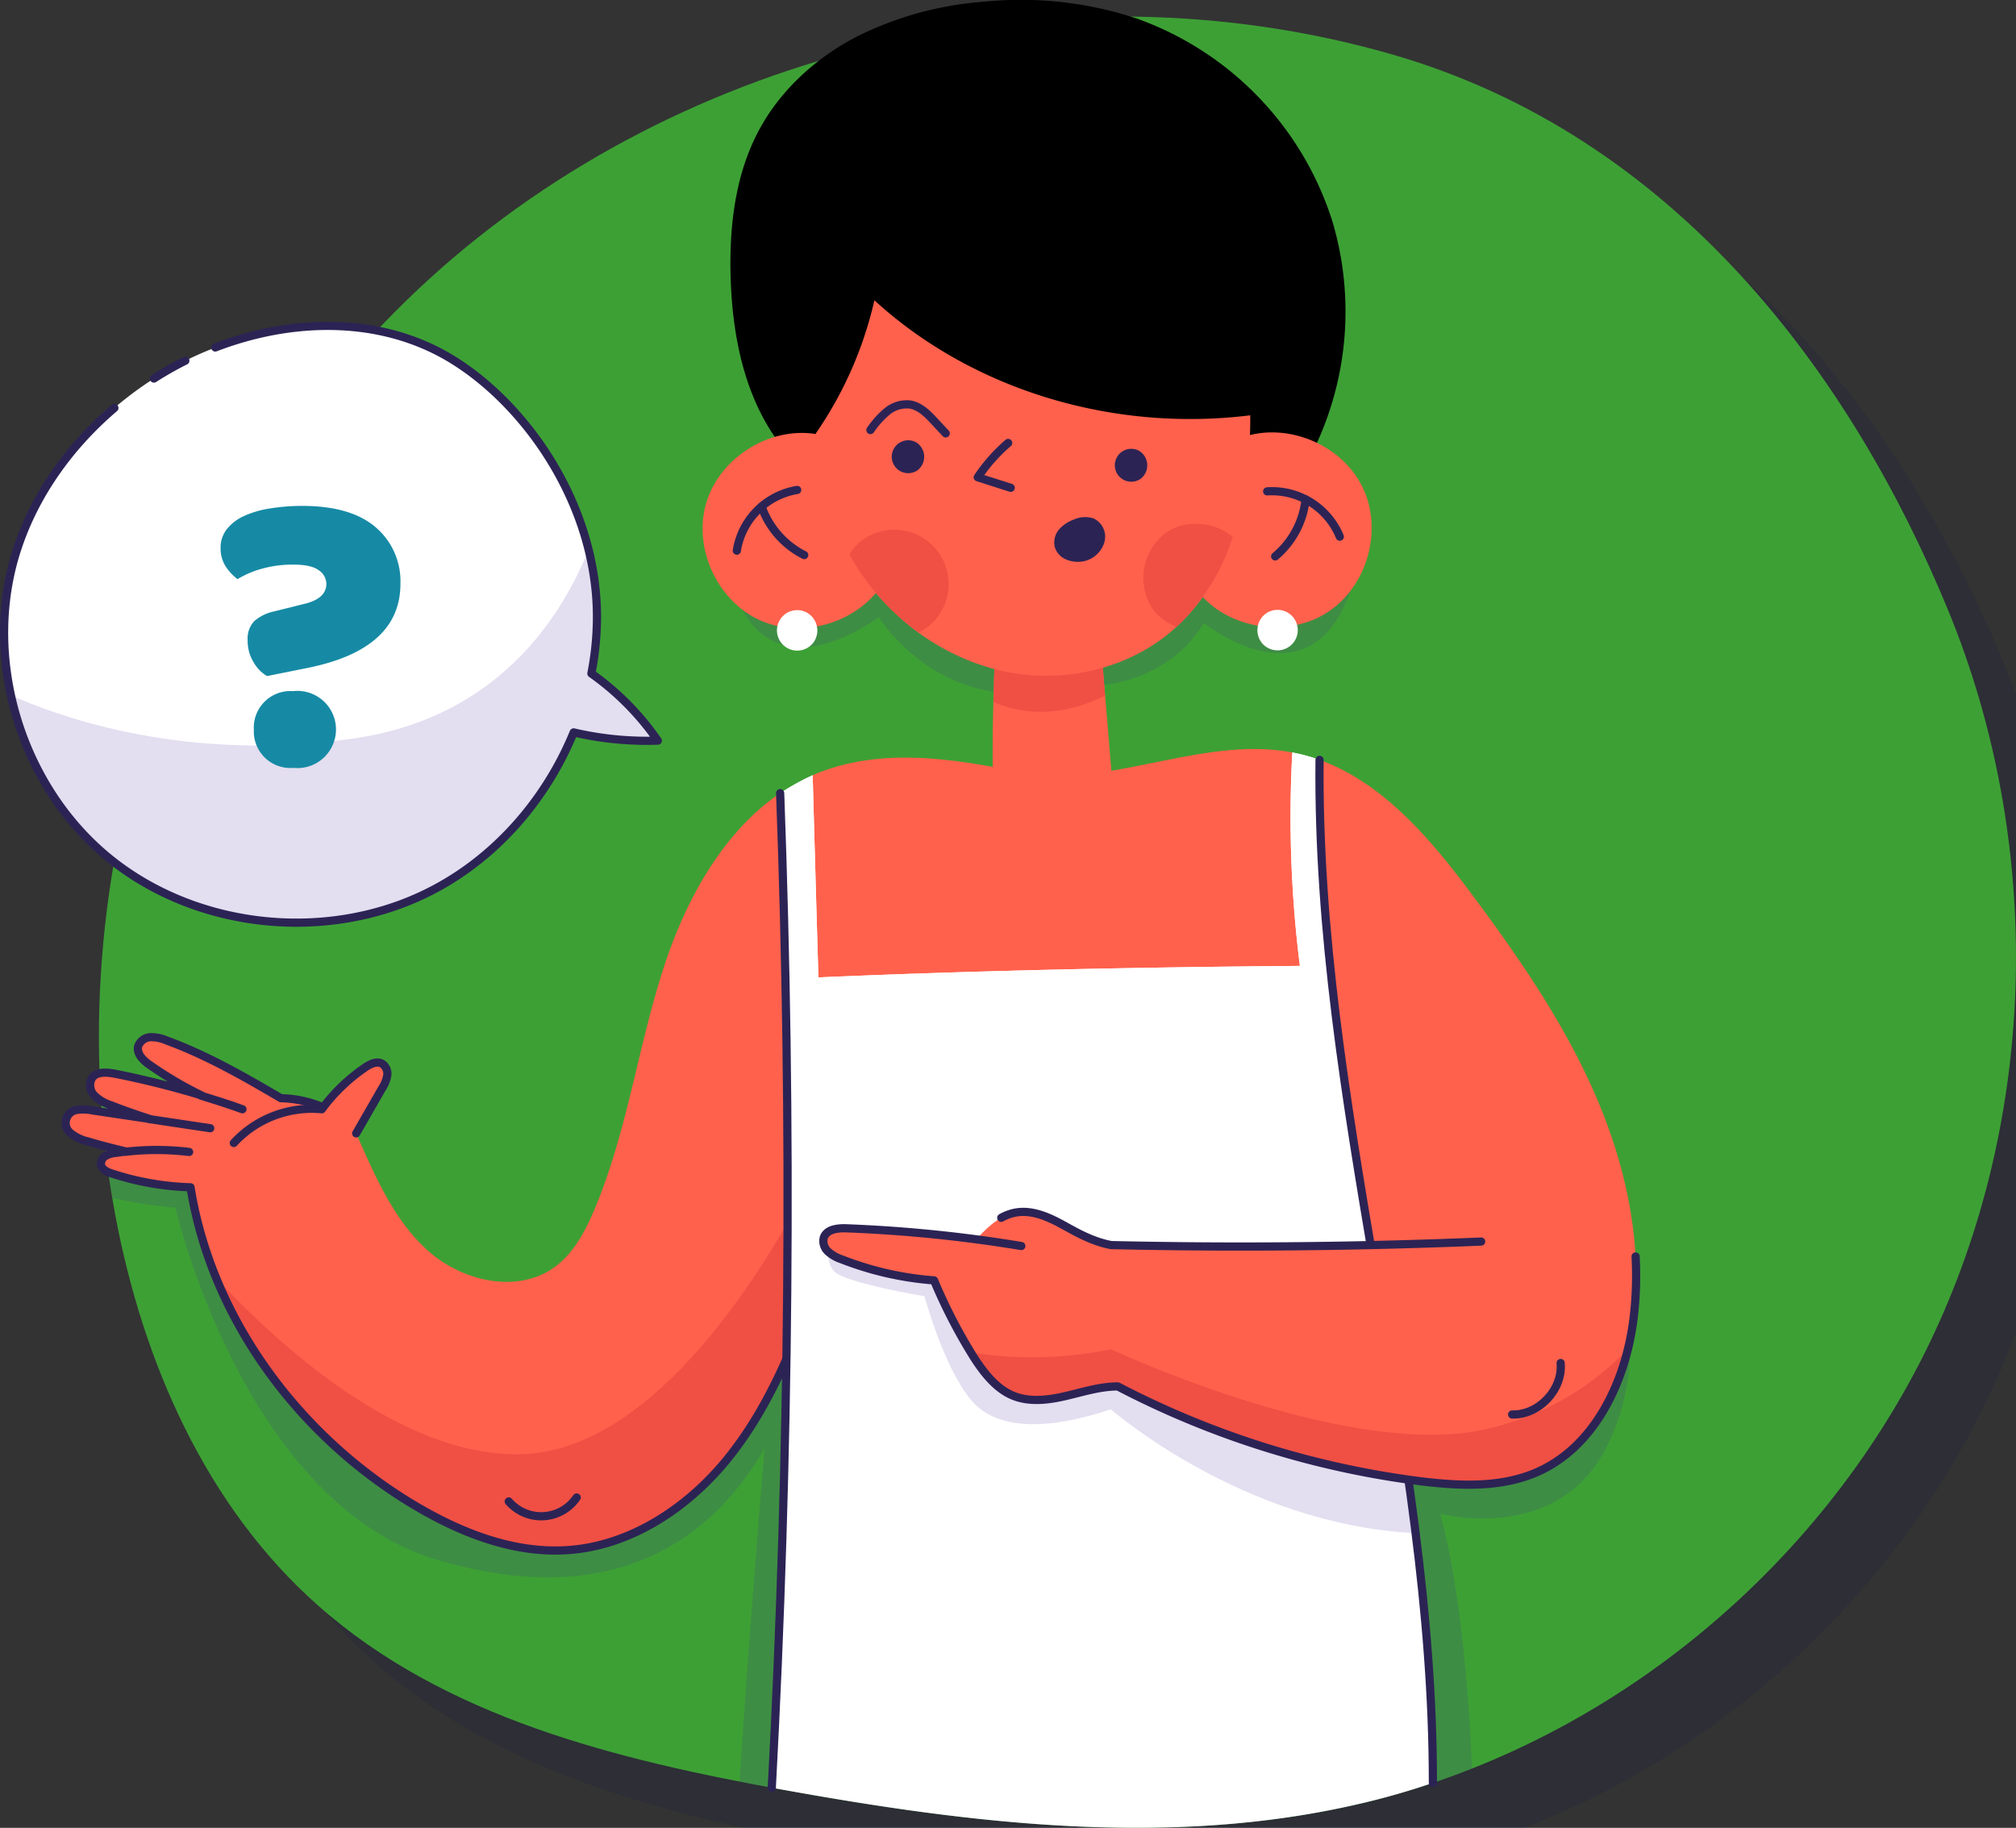 <svg xmlns="http://www.w3.org/2000/svg" viewBox="0 0 469.92 426.08"><rect x="0" y="0" width="469.92" height="426.08" fill="#333333" stroke="none"/><defs><style>.cls-1{isolation:isolate;}.cls-2{opacity:0.12;}.cls-2,.cls-4,.cls-8{mix-blend-mode:multiply;}.cls-3,.cls-4,.cls-6{fill:#030a4c;}.cls-4,.cls-8{opacity:0.15;}.cls-11,.cls-5{fill:none;}.cls-5,.cls-6{stroke:#030a4c;}.cls-11,.cls-13,.cls-5,.cls-6{stroke-linecap:round;stroke-linejoin:round;stroke-width:1.91px;}.cls-7{fill:#3da035;}.cls-8{fill:#452499;}.cls-9{fill:#ff614c;}.cls-10{fill:#f04f44;}.cls-11,.cls-13{stroke:#2c2355;}.cls-12{fill:#fff;}.cls-13{fill:#2c2355;}.cls-14{fill:#168aa5;}</style></defs><g class="cls-1"><g id="Capa_1" data-name="Capa 1"><g class="cls-2"><path class="cls-3" d="M337.49,26c-77.05-22.07-164.9-1.5-224.15,52.49S25.45,218,40.26,296.75c6.41,34.11,21.13,67.69,47.07,90.75,29.52,26.25,69.86,36.09,108.74,43.12,44.3,8,90.2,13.45,134,3.26C387.44,420.55,437.42,379.65,463,326.66s26.78-116.93,4.36-171.35S404.1,45,337.49,26Z"/><path class="cls-4" d="M196.07,430.62c44.3,8,90.2,13.45,134,3.26a186.85,186.85,0,0,0,26.42-8.27c-.58-13.87-2.32-40.49-7.41-59.38,0,0,26.17,7,38-14.16S390.4,308,390.4,308L322.69,198.25l-52.63.63-2.68-25.58s17.55.28,26.61-14.73c0,0,28.23,23,36-14.16,0,0-78-25.67-144.85,8.12,0,0,6.47,22.87,33.09,4.73,0,0,9.72,15.94,29.07,17.64L247.18,198s-66.83,66.82-66.83,68-23,58.52-23,58.52l-53.69-1.89L64.78,281.89l-27.16-3.66q.74,7.23,1.94,14.41a102.37,102.37,0,0,0,14.69,2.23s15.86,68.78,61.1,82.12,66.38-9.06,76.2-25.93c0,0-3.76,45.22-5.8,77.61C189.2,429.34,192.64,430,196.07,430.62Z"/><path class="cls-3" d="M312.24,130.23A73.78,73.78,0,0,0,324,65.28,73.81,73.81,0,0,0,278.3,17.67a85.81,85.81,0,0,0-35.67-3.91A79.22,79.22,0,0,0,212.93,22c-9.17,4.79-17.22,12-22.25,21-6,10.69-7.4,23.35-7,35.58.34,9.26,1.72,18.57,5.21,27.16s9.2,16.42,17.68,21.37a65.35,65.35,0,0,0,50.27,30.06C277.1,158.47,297.58,149.45,312.24,130.23Z"/><path class="cls-3" d="M245.32,163.23c-.41,11.29-.82,22.58-.51,34.46,6,.67,12,1.06,18,1.17,3.21.07,6.71-.05,9.87-2.26q-1.45-17.37-2.9-34.74Z"/><path class="cls-3" d="M271,175.49l-1.14-13.63-24.49,1.37c-.16,4.57-.32,9.15-.44,13.75C249.74,179.14,259.15,181.49,271,175.49Z"/><path class="cls-3" d="M203.49,114.53c-10.85-1.73-22.4,5.56-25.52,16.09s2.62,22.93,12.66,27.38,23.07.37,28.78-9Z"/><path class="cls-5" d="M185.11,141.72a17.06,17.06,0,0,1,14.07-14.14"/><path class="cls-5" d="M200.82,142.75a20.15,20.15,0,0,1-9.94-11.32"/><path class="cls-3" d="M201.23,156.05a4.72,4.72,0,1,0,2.05,6.7A4.8,4.8,0,0,0,201.23,156.05Z"/><path class="cls-3" d="M303.14,115.23c10.41-3.49,23,1.79,27.81,11.67s1.2,23-8,29.09-22.7,4.16-29.88-4.15Z"/><path class="cls-5" d="M325.66,138.47a17.06,17.06,0,0,0-16.93-10.56"/><path class="cls-5" d="M310.6,143.06a20.16,20.16,0,0,0,7.09-13.29"/><path class="cls-3" d="M308.47,156.31a4.72,4.72,0,1,1-.92,6.94A4.79,4.79,0,0,1,308.47,156.31Z"/><path class="cls-3" d="M304.79,110.18c.09,17.84-3.89,37-17,49.13-9.67,9-23.56,12.92-36.64,11.19s-25.22-8.9-33.7-19a61.09,61.09,0,0,1-14-37,89.87,89.87,0,0,0,13.7-31.16C240.15,104.37,272.93,114.14,304.79,110.18Z"/><path class="cls-3" d="M285.11,137.55A13.16,13.16,0,0,0,282,155.18a12.13,12.13,0,0,0,5.64,4.32l.21-.19A49.11,49.11,0,0,0,300.7,138.5C296.45,134.94,289.72,134.34,285.11,137.55Z"/><path class="cls-3" d="M214.58,139.12a11.75,11.75,0,0,0-3.24,3.46,59.26,59.26,0,0,0,6.13,8.92,56.6,56.6,0,0,0,10,9.31,10.72,10.72,0,0,0,1.58-.9,12.66,12.66,0,1,0-14.47-20.79Z"/><path class="cls-6" d="M278.38,119.26a2.88,2.88,0,1,0,.24,5A3,3,0,0,0,278.38,119.26Z"/><path class="cls-5" d="M248.36,116.62a39.76,39.76,0,0,0-7.09,8L249,127"/><path class="cls-6" d="M226.36,117.27a2.88,2.88,0,1,0,.24,5A3,3,0,0,0,226.36,117.27Z"/><path class="cls-5" d="M216.25,113.62a21,21,0,0,1,3.8-4.29,7.2,7.2,0,0,1,5.32-1.69c2.39.34,4.24,2.22,5.88,4l2.56,2.75"/><path class="cls-6" d="M265.09,143.34a6.18,6.18,0,0,1-3-.53,3.63,3.63,0,0,1-1.95-2.22,3.74,3.74,0,0,1,.93-3.34,7.38,7.38,0,0,1,3-1.92,5.36,5.36,0,0,1,3.85-.25,3.73,3.73,0,0,1,1.87,4.66A5.43,5.43,0,0,1,265.09,143.34Z"/><path class="cls-3" d="M96.35,277.54c4.49,10.09,8.85,20.37,16.89,27.48s20.9,10,29.53,3.61c4.32-3.2,6.95-8.16,9-13.11,7.74-18.21,10.2-38.19,16.36-57,5.12-15.6,13.74-31.2,27-40.27,0,0,5.65,37.78,5.65,63.71S202,316.71,202,316.71c-4.87,13.35-10.65,26.62-19.76,37.53s-22,19.34-36.13,20.44c-12.54,1-24.89-3.78-35.73-10.16-27-15.92-47.68-43.4-52.65-74.39a65.13,65.13,0,0,1-18.44-3.23c-1.08-.37-2.33-1-2.48-2.09a2.13,2.13,0,0,1,1.08-2,5.83,5.83,0,0,1,2.26-.68c.85-.13,1.7-.24,2.55-.34-3-.7-6.06-1.49-9.05-2.39a9.47,9.47,0,0,1-3.7-1.73,3,3,0,0,1,1.46-5.59,10.06,10.06,0,0,1,3.37.12l13.4,2q-4.63-1.46-9.15-3.24a9.55,9.55,0,0,1-3.78-2.26,3.4,3.4,0,0,1-.5-4.08c1.1-1.49,3.34-1.31,5.15-1a209.05,209.05,0,0,1,20.3,5.07,89.26,89.26,0,0,1-12.16-7.18c-1.41-1-2.93-2.51-2.57-4.21a3.22,3.22,0,0,1,2.89-2.24,8.81,8.81,0,0,1,3.8.75c9.25,3.39,17.86,8.29,26.67,13.47a26.54,26.54,0,0,1,12.71,3.55Z"/><path class="cls-3" d="M202,316.71s-.46-11.35-.81-26.21c-8.74,16.84-34.76,61.21-66.57,61.82-28.28.54-57-26.08-70.87-41,9.05,22.09,25.95,41,46.63,53.21,10.84,6.38,23.19,11.13,35.73,10.15,14.17-1.09,27-9.51,36.13-20.43S197.17,330.06,202,316.71Z"/><path class="cls-5" d="M42.74,281.83a63.4,63.4,0,0,1,14.7.06"/><path class="cls-5" d="M48.22,274.24l14.1,2.11"/><path class="cls-5" d="M60.24,268.77q4.86,1.47,9.63,3.17"/><path class="cls-5" d="M132,363.31a10,10,0,0,0,15.83-.92"/><path class="cls-5" d="M202,316.71c-4.87,13.35-10.65,26.62-19.76,37.53s-22,19.34-36.13,20.44c-12.54,1-24.89-3.78-35.73-10.16-27-15.92-47.68-43.4-52.65-74.39a65.13,65.13,0,0,1-18.44-3.23c-1.08-.37-2.33-1-2.48-2.09a2.13,2.13,0,0,1,1.08-2,5.83,5.83,0,0,1,2.26-.68c.85-.13,1.7-.24,2.55-.34-3-.7-6.06-1.49-9.05-2.39a9.47,9.47,0,0,1-3.7-1.73,3,3,0,0,1,1.46-5.59,10.06,10.06,0,0,1,3.37.12l13.4,2q-4.63-1.46-9.15-3.24a9.55,9.55,0,0,1-3.78-2.26,3.4,3.4,0,0,1-.5-4.08c1.1-1.49,3.34-1.31,5.15-1a209.05,209.05,0,0,1,20.3,5.07,89.26,89.26,0,0,1-12.16-7.18c-1.41-1-2.93-2.51-2.57-4.21a3.22,3.22,0,0,1,2.89-2.24,8.81,8.81,0,0,1,3.8.75c9.25,3.39,17.86,8.29,26.67,13.47a26.54,26.54,0,0,1,12.71,3.55"/><path class="cls-3" d="M67.86,279.8A24.68,24.68,0,0,1,88.34,272a41.88,41.88,0,0,1,10.13-9.77c1.17-.79,2.68-1.54,3.92-.87a2.79,2.79,0,0,1,1.21,2.8,8.31,8.31,0,0,1-1.23,3l-6,10.44"/><path class="cls-5" d="M67.86,279.8A24.68,24.68,0,0,1,88.34,272a41.88,41.88,0,0,1,10.13-9.77c1.17-.79,2.68-1.54,3.92-.87a2.79,2.79,0,0,1,1.21,2.8,8.31,8.31,0,0,1-1.23,3l-6,10.44"/><path class="cls-3" d="M320.94,190.5c15.05,5.41,26.31,18.91,36,32,10.68,14.39,20.91,29.27,28.1,45.68,5.28,12,8.87,25,9.57,38.1,0,0-33.42,12.62-69.16,8.7,0,0-5.54-49.73-6.3-76.66A358.52,358.52,0,0,1,320.94,190.5Z"/><path class="cls-3" d="M314.6,188.77c-19.53-3.73-39.49,6.79-59.45,5.42-15.88-3.29-34.6-7.27-51.19-.62-.4.16-.81.34-1.21.52,0,0-2,27.81-1.93,53.25,0,0,80.81,3,118.2-5Z"/><path class="cls-3" d="M320.94,190.5a42.81,42.81,0,0,0-4.92-1.44c-.47-.11-.94-.2-1.42-.29a276.66,276.66,0,0,0,1.72,49.75c-38.38.31-75.32,1.09-112.23,2.68-.47-15.92-.91-31.53-1.34-47.11a52.06,52.06,0,0,0-7.54,4.16q4.22,116.06-2,231.84l2.85.53c44.3,8,90.2,13.45,134,3.26q8.75-2,17.24-4.92C347.4,349,320.13,270.39,320.94,190.5Z"/><path class="cls-4" d="M343.33,370.75c-2.21-17.63-5.1-35.23-8.07-52.81L206.87,303.27s-1.51,3.87,1,6.51S229,315.54,229,315.54s4.33,16.23,10.75,24.07,19.57,6.7,32.63,2.26C272.34,341.87,302.91,368.8,343.33,370.75Z"/><path class="cls-3" d="M324.37,247.12a445,445,0,0,1-3.43-56.62,42.81,42.81,0,0,0-4.92-1.44c-.47-.11-.94-.2-1.42-.29a276.66,276.66,0,0,0,1.72,49.75c-38.38.31-75.32,1.09-112.23,2.68-.47-15.92-.91-31.53-1.34-47.11a52.06,52.06,0,0,0-7.54,4.16q.93,25.51,1.32,51C239.11,247.16,281.78,245.42,324.37,247.12Z"/><path class="cls-5" d="M193.26,430.09q6.23-115.81,2-231.84"/><path class="cls-5" d="M320.94,190.5C320.13,270.39,347.42,349,347.37,429"/><path class="cls-3" d="M272.34,303.6c-4.6-.91-8-3-11.33-4.77s-7.07-3.46-10.81-2.83c-4.23.71-7.4,4.13-10.23,7.34a27.15,27.15,0,0,0,14.19,5.59C262.56,309.59,272.34,303.6,272.34,303.6Z"/><path class="cls-3" d="M394.62,306.26a83.54,83.54,0,0,1-.45,14.23c-1.78,14.77-9,30.17-22.65,36.09-8.31,3.6-17.76,3.2-26.75,2.11a209.67,209.67,0,0,1-70.84-22.13c-4.16,0-8.18,1.3-12.22,2.24s-8.41,1.48-12.25-.1-6.68-5.19-9-8.77a125.53,125.53,0,0,1-9.38-18.1,74.13,74.13,0,0,1-21.53-4.91,8.78,8.78,0,0,1-3.15-1.79,3.31,3.31,0,0,1-1-3.32c.7-1.92,3.26-2.19,5.3-2.12a325.27,325.27,0,0,1,40.72,4.13l20.87-.22q43.13,1,86.26-.82Z"/><path class="cls-3" d="M392.83,327.77A64.78,64.78,0,0,1,357.42,347c-32.28,5.66-85.08-19.07-85.08-19.07a93,93,0,0,1-32.63.76c.26.42.51.86.77,1.27,2.3,3.58,5.05,7.15,9,8.77s8.21,1.05,12.25.1,8.06-2.28,12.22-2.24a209.67,209.67,0,0,0,70.84,22.13c9,1.09,18.44,1.49,26.75-2.11C382.92,351.63,389.83,340.06,392.83,327.77Z"/><path class="cls-5" d="M365.83,343.09c6.21.19,11.86-5.81,11.32-12"/><path class="cls-5" d="M394.62,306.26a83.54,83.54,0,0,1-.45,14.23c-1.78,14.77-9,30.17-22.65,36.09-8.31,3.6-17.76,3.2-26.75,2.11a209.67,209.67,0,0,1-70.84-22.13c-4.16,0-8.18,1.3-12.22,2.24s-8.41,1.48-12.25-.1-6.68-5.19-9-8.77a125.53,125.53,0,0,1-9.38-18.1,74.13,74.13,0,0,1-21.53-4.91,8.78,8.78,0,0,1-3.15-1.79,3.31,3.31,0,0,1-1-3.32c.7-1.92,3.26-2.19,5.3-2.12a325.27,325.27,0,0,1,40.72,4.13"/><path class="cls-5" d="M246.75,297.24A11,11,0,0,1,250.2,296c3.74-.63,7.47,1,10.81,2.83s6.73,3.86,11.33,4.77q10.77.24,21.53.31,32.37.21,64.73-1.13"/><path class="cls-3" d="M166.7,186a63.65,63.65,0,0,0-15.49-15.7,69.06,69.06,0,0,0,1.3-13.76c-.26-26.51-17.3-49.83-34.65-60-20.84-12.18-48.31-8-68.62,5-14.64,9.42-26.62,23.43-32,40-8.13,25.24.92,55,21.45,71.75s51.13,19.84,74.79,7.86c15.23-7.71,27.09-21.33,33.56-37.12A75.51,75.51,0,0,0,166.7,186Z"/><path class="cls-4" d="M151.21,170.31a69.06,69.06,0,0,0,1.3-13.76,64.93,64.93,0,0,0-1.95-15c-6.57,16.28-21.52,39-54.41,43.86-38,5.62-67.09-4.21-80.25-10a67.85,67.85,0,0,0,22.83,38c20.52,16.78,51.13,19.84,74.79,7.86,15.23-7.71,27.09-21.33,33.56-37.12A75.51,75.51,0,0,0,166.7,186,63.65,63.65,0,0,0,151.21,170.31Z"/><path class="cls-5" d="M56.56,97.44a78.47,78.47,0,0,0-7.32,4.16"/><path class="cls-5" d="M40,108.46c-10.36,8.84-18.57,20.21-22.74,33.14-8.13,25.24.92,55,21.45,71.75s51.13,19.84,74.79,7.86c15.23-7.71,27.09-21.33,33.56-37.12A75.51,75.51,0,0,0,166.7,186a63.65,63.65,0,0,0-15.49-15.7,69.06,69.06,0,0,0,1.3-13.76c-.26-26.51-17.3-49.83-34.65-60-16.25-9.5-36.54-9.08-54.31-2.23"/><path class="cls-3" d="M75.62,171a8.52,8.52,0,0,1-3.07-3.09,9.52,9.52,0,0,1-1.46-5.28,5.85,5.85,0,0,1,1.55-4.45,10.35,10.35,0,0,1,4.62-2.26L84.69,154c3.17-.84,4.76-2.38,4.75-4.61a3.88,3.88,0,0,0-1.78-3.13c-1.19-.89-3.21-1.32-6.07-1.31a26,26,0,0,0-7.34,1,21.88,21.88,0,0,0-5.52,2.36,11.68,11.68,0,0,1-2.78-3,7.62,7.62,0,0,1-1.17-4.24,6.92,6.92,0,0,1,1.41-4.35,10.68,10.68,0,0,1,3.94-3.07,22.72,22.72,0,0,1,6-1.79,46.35,46.35,0,0,1,7.68-.61q11.26-.06,17.06,4.92a16.52,16.52,0,0,1,5.83,13.09q.09,15.25-21.46,19.66Zm-3.09,12.51a9.46,9.46,0,1,1,9.2,8.92,8.53,8.53,0,0,1-9.2-8.92Z"/></g><path class="cls-7" d="M324.13,12.58C247.07-9.48,159.23,11.09,100,65.08S12.09,204.61,26.9,283.39C33.31,317.49,48,351.08,74,374.14c29.52,26.25,69.86,36.09,108.74,43.11,44.3,8,90.19,13.46,134,3.27,57.33-13.33,107.3-54.23,132.92-107.22S476.45,196.37,454,142,390.74,31.65,324.13,12.58Z"/><path class="cls-8" d="M182.71,417.25c44.3,8,90.19,13.46,134,3.27a188.16,188.16,0,0,0,26.42-8.27c-.58-13.87-2.32-40.49-7.41-59.38,0,0,26.17,7,38-14.16s3.27-44,3.27-44l-67.7-109.77-52.63.62L254,159.93s17.56.29,26.62-14.72c0,0,28.22,23,36-14.16,0,0-78-25.67-144.84,8.12,0,0,6.47,22.87,33.09,4.73,0,0,9.72,15.94,29.07,17.64l-.09,23.12S167,251.49,167,252.62s-23,58.53-23,58.53l-53.7-1.89L51.42,268.53l-27.17-3.66c.5,4.82,1.14,9.62,1.95,14.41a103.88,103.88,0,0,0,14.68,2.23S56.75,350.29,102,363.63s66.38-9.07,76.2-25.93c0,0-3.76,45.22-5.8,77.61C175.83,416,179.28,416.63,182.71,417.25Z"/><path d="M298.88,116.87a73.78,73.78,0,0,0,11.79-64.95A73.78,73.78,0,0,0,264.94,4.31,85.83,85.83,0,0,0,229.27.4a79.32,79.32,0,0,0-29.71,8.21c-9.16,4.79-17.21,12-22.24,21-6,10.69-7.4,23.35-7,35.58.34,9.26,1.72,18.57,5.21,27.16s9.2,16.42,17.68,21.37a65.35,65.35,0,0,0,50.27,30.06C263.74,145.11,284.22,136.09,298.88,116.87Z"/><path class="cls-9" d="M232,149.87c-.41,11.29-.83,22.58-.51,34.46,6,.67,12,1.06,18,1.17,3.21.06,6.7-.05,9.87-2.26q-1.46-17.37-2.9-34.74Z"/><path class="cls-10" d="M257.59,162.12l-1.14-13.62L232,149.87c-.16,4.57-.32,9.14-.44,13.75C236.38,165.78,245.79,168.13,257.59,162.12Z"/><path class="cls-9" d="M190.13,101.17c-10.85-1.73-22.41,5.56-25.52,16.09s2.61,22.93,12.65,27.38,23.08.37,28.79-9Z"/><path class="cls-11" d="M171.75,128.36a17.08,17.08,0,0,1,14.07-14.15"/><path class="cls-11" d="M187.46,129.39a20.15,20.15,0,0,1-9.94-11.32"/><path class="cls-12" d="M187.87,142.69a4.72,4.72,0,1,0,2,6.69A4.79,4.79,0,0,0,187.87,142.69Z"/><path class="cls-9" d="M289.77,101.87c10.42-3.49,23,1.79,27.82,11.67s1.2,23-8,29.09-22.71,4.16-29.88-4.15Z"/><path class="cls-11" d="M312.3,125.1a17.09,17.09,0,0,0-16.93-10.56"/><path class="cls-11" d="M297.24,129.7a20.18,20.18,0,0,0,7.09-13.29"/><path class="cls-12" d="M295.1,143a4.72,4.72,0,1,1-.91,6.94A4.79,4.79,0,0,1,295.1,143Z"/><path class="cls-9" d="M291.43,96.81c.09,17.85-3.89,37-17,49.14-9.67,9-23.57,12.92-36.65,11.19s-25.21-8.9-33.69-19a61.09,61.09,0,0,1-14-37A89.66,89.66,0,0,0,203.82,70C226.78,91,259.57,100.78,291.43,96.81Z"/><path class="cls-10" d="M271.75,124.19a13.16,13.16,0,0,0-3.15,17.63,12.13,12.13,0,0,0,5.64,4.32l.21-.19a49.17,49.17,0,0,0,12.89-20.81C283.09,121.58,276.36,121,271.75,124.19Z"/><path class="cls-10" d="M201.22,125.76a11.75,11.75,0,0,0-3.24,3.46,59.26,59.26,0,0,0,6.13,8.92,56.6,56.6,0,0,0,10,9.31,11.26,11.26,0,0,0,1.58-.9,12.66,12.66,0,1,0-14.47-20.79Z"/><path class="cls-13" d="M265,105.89a2.88,2.88,0,1,0,.24,5A3,3,0,0,0,265,105.89Z"/><path class="cls-11" d="M235,103.26a39.76,39.76,0,0,0-7.09,8l7.68,2.45"/><path class="cls-13" d="M213,103.9a2.88,2.88,0,1,0,.24,5A3,3,0,0,0,213,103.9Z"/><path class="cls-11" d="M202.89,100.25A21.22,21.22,0,0,1,206.68,96,7.23,7.23,0,0,1,212,94.28c2.39.34,4.24,2.21,5.88,4l2.56,2.74"/><path class="cls-13" d="M251.73,130a6.14,6.14,0,0,1-3-.53,3.6,3.6,0,0,1-1.95-2.22,3.75,3.75,0,0,1,.92-3.34,7.48,7.48,0,0,1,3-1.92,5.36,5.36,0,0,1,3.85-.25,3.74,3.74,0,0,1,1.87,4.66A5.43,5.43,0,0,1,251.73,130Z"/><path class="cls-9" d="M83,264.18c4.49,10.09,8.85,20.37,16.89,27.48s20.9,10,29.52,3.61c4.32-3.2,6.95-8.17,9.06-13.11,7.74-18.21,10.2-38.2,16.36-57,5.12-15.61,13.74-31.21,27-40.27,0,0,5.65,37.78,5.65,63.71s1.18,54.75,1.18,54.75C183.81,316.7,178,330,168.92,340.88s-22,19.33-36.13,20.43c-12.54,1-24.89-3.77-35.73-10.15-27-15.92-47.68-43.4-52.65-74.39A64.9,64.9,0,0,1,26,273.53c-1.08-.36-2.32-.95-2.47-2.08a2.13,2.13,0,0,1,1.08-2,5.83,5.83,0,0,1,2.25-.68c.85-.13,1.71-.24,2.56-.34-3-.7-6.06-1.49-9.06-2.39a9.64,9.64,0,0,1-3.69-1.73,3.06,3.06,0,0,1,1.46-5.6,10,10,0,0,1,3.36.13l13.41,2c-3.09-1-6.14-2.06-9.15-3.24a9.55,9.55,0,0,1-3.78-2.26,3.4,3.4,0,0,1-.5-4.08c1.09-1.49,3.34-1.31,5.15-1a209.05,209.05,0,0,1,20.3,5.07,89.26,89.26,0,0,1-12.16-7.18c-1.41-1-2.94-2.51-2.57-4.21A3.21,3.21,0,0,1,35,241.78a8.81,8.81,0,0,1,3.8.75c9.25,3.38,17.86,8.29,26.67,13.47a26.57,26.57,0,0,1,12.71,3.55Z"/><path class="cls-10" d="M188.68,303.35s-.46-11.35-.81-26.21C179.13,294,153.11,338.35,121.3,339c-28.28.54-57-26.08-70.87-41,9,22.09,25.95,41,46.63,53.21,10.84,6.38,23.19,11.13,35.73,10.15,14.17-1.1,27-9.51,36.13-20.43S183.81,316.7,188.68,303.35Z"/><path class="cls-11" d="M29.38,268.47a63.4,63.4,0,0,1,14.7.06"/><path class="cls-11" d="M34.86,260.88,49,263"/><path class="cls-11" d="M46.88,255.41c3.23,1,6.45,2,9.63,3.17"/><path class="cls-11" d="M118.59,350a10,10,0,0,0,15.83-.92"/><path class="cls-11" d="M188.68,303.35C183.81,316.7,178,330,168.92,340.88s-22,19.33-36.13,20.43c-12.54,1-24.89-3.77-35.73-10.15-27-15.92-47.68-43.4-52.65-74.39A64.9,64.9,0,0,1,26,273.53c-1.08-.36-2.32-.95-2.47-2.08a2.13,2.13,0,0,1,1.08-2,5.83,5.83,0,0,1,2.25-.68c.85-.13,1.71-.24,2.56-.34-3-.7-6.06-1.49-9.06-2.39a9.64,9.64,0,0,1-3.69-1.73,3.06,3.06,0,0,1,1.46-5.6,10,10,0,0,1,3.36.13l13.41,2c-3.09-1-6.14-2.06-9.15-3.24a9.55,9.55,0,0,1-3.78-2.26,3.4,3.4,0,0,1-.5-4.08c1.09-1.49,3.34-1.31,5.15-1a209.05,209.05,0,0,1,20.3,5.07,89.26,89.26,0,0,1-12.16-7.18c-1.41-1-2.94-2.51-2.57-4.21A3.21,3.21,0,0,1,35,241.78a8.81,8.81,0,0,1,3.8.75c9.25,3.38,17.86,8.29,26.67,13.47a26.57,26.57,0,0,1,12.71,3.55"/><path class="cls-9" d="M54.5,266.44A24.71,24.71,0,0,1,75,258.58a42,42,0,0,1,10.13-9.76c1.17-.79,2.68-1.54,3.92-.87a2.79,2.79,0,0,1,1.21,2.8,8.19,8.19,0,0,1-1.23,3l-6,10.45"/><path class="cls-11" d="M54.5,266.44A24.71,24.71,0,0,1,75,258.58a42,42,0,0,1,10.13-9.76c1.17-.79,2.68-1.54,3.92-.87a2.79,2.79,0,0,1,1.21,2.8,8.19,8.19,0,0,1-1.23,3l-6,10.45"/><path class="cls-9" d="M307.58,177.14c15.05,5.41,26.3,18.9,36,32,10.68,14.38,20.91,29.27,28.1,45.68,5.28,12.05,8.87,25,9.56,38.1,0,0-33.42,12.62-69.16,8.7,0,0-5.53-49.73-6.29-76.66A358.38,358.38,0,0,1,307.58,177.14Z"/><path class="cls-9" d="M301.24,175.4c-19.53-3.72-39.49,6.79-59.45,5.43-15.88-3.29-34.6-7.27-51.19-.62l-1.22.51s-2,27.82-1.92,53.26c0,0,80.81,3,118.2-5Z"/><path class="cls-12" d="M307.58,177.14a40.52,40.52,0,0,0-4.93-1.44l-1.41-.3A276.74,276.74,0,0,0,303,225.16c-38.38.31-75.33,1.09-112.23,2.68-.47-15.92-.91-31.53-1.34-47.12a53.08,53.08,0,0,0-7.54,4.17q4.22,116.06-2,231.84l2.85.52c44.3,8,90.19,13.46,134,3.27q8.75-2,17.24-4.92C334,335.61,306.77,257,307.58,177.14Z"/><path class="cls-8" d="M330,357.39c-2.21-17.63-5.1-35.23-8.07-52.81L193.51,289.91s-1.51,3.87,1,6.51,21,5.76,21,5.76,4.32,16.23,10.75,24.07,19.57,6.7,32.63,2.26C259,328.51,289.55,355.44,330,357.39Z"/><path class="cls-12" d="M311,233.76a443.13,443.13,0,0,1-3.43-56.62,40.52,40.52,0,0,0-4.93-1.44l-1.41-.3A276.74,276.74,0,0,0,303,225.16c-38.38.31-75.33,1.09-112.23,2.68-.47-15.92-.91-31.53-1.34-47.12a53.08,53.08,0,0,0-7.54,4.17c.62,17,1,34,1.32,51C225.75,233.8,268.42,232.06,311,233.76Z"/><path class="cls-11" d="M179.9,416.73q6.22-115.82,1.95-231.84"/><path class="cls-11" d="M307.58,177.14C306.77,257,334.05,335.61,334,415.6"/><path class="cls-9" d="M259,290.24c-4.6-.92-8-3-11.33-4.77s-7.07-3.46-10.81-2.83c-4.23.71-7.4,4.12-10.23,7.34a27.15,27.15,0,0,0,14.19,5.59C249.2,296.23,259,290.24,259,290.24Z"/><path class="cls-9" d="M381.25,292.9a82.56,82.56,0,0,1-.45,14.23c-1.77,14.77-9,30.17-22.64,36.09-8.31,3.6-17.76,3.19-26.75,2.11a209.74,209.74,0,0,1-70.85-22.14c-4.15,0-8.17,1.31-12.21,2.25s-8.41,1.48-12.25-.11-6.68-5.19-9-8.76a124.53,124.53,0,0,1-9.38-18.1,74.27,74.27,0,0,1-21.54-4.91,8.83,8.83,0,0,1-3.14-1.79,3.29,3.29,0,0,1-1-3.32c.69-1.92,3.26-2.2,5.3-2.12a325.27,325.27,0,0,1,40.72,4.13l20.87-.22q43.13,1,86.26-.82Z"/><path class="cls-10" d="M379.47,314.41a64.78,64.78,0,0,1-35.41,19.2C311.78,339.27,259,314.54,259,314.54a93.21,93.21,0,0,1-32.63.76l.77,1.27c2.3,3.57,5,7.14,9,8.76s8.21,1.06,12.25.11,8.06-2.28,12.21-2.25a209.74,209.74,0,0,0,70.85,22.14c9,1.08,18.44,1.49,26.75-2.11C369.56,338.27,376.47,326.7,379.47,314.41Z"/><path class="cls-11" d="M352.47,329.73c6.21.19,11.86-5.81,11.31-12"/><path class="cls-11" d="M381.25,292.9a82.56,82.56,0,0,1-.45,14.23c-1.77,14.77-9,30.17-22.64,36.09-8.31,3.6-17.76,3.19-26.75,2.11a209.74,209.74,0,0,1-70.85-22.14c-4.15,0-8.17,1.31-12.21,2.25s-8.41,1.48-12.25-.11-6.68-5.19-9-8.76a124.53,124.53,0,0,1-9.38-18.1,74.27,74.27,0,0,1-21.54-4.91,8.83,8.83,0,0,1-3.14-1.79,3.29,3.29,0,0,1-1-3.32c.69-1.92,3.26-2.2,5.3-2.12a325.27,325.27,0,0,1,40.72,4.13"/><path class="cls-11" d="M233.39,283.88a10.72,10.72,0,0,1,3.45-1.24c3.74-.63,7.47,1,10.81,2.83s6.73,3.85,11.33,4.77q10.77.24,21.53.31,32.37.21,64.73-1.13"/><path class="cls-12" d="M153.33,172.65A63.27,63.27,0,0,0,137.85,157a69.06,69.06,0,0,0,1.3-13.76c-.26-26.52-17.3-49.83-34.65-60-20.84-12.18-48.32-8-68.62,5-14.64,9.42-26.62,23.43-32,40-8.13,25.24.92,55,21.44,71.75s51.14,19.84,74.79,7.86c15.24-7.71,27.1-21.33,33.57-37.12A75.43,75.43,0,0,0,153.33,172.65Z"/><path class="cls-8" d="M137.85,157a69.06,69.06,0,0,0,1.3-13.76,64.93,64.93,0,0,0-2-15c-6.58,16.28-21.52,39-54.41,43.86-38,5.62-67.09-4.21-80.25-10.05a68,68,0,0,0,22.82,38c20.53,16.78,51.14,19.84,74.79,7.86,15.24-7.71,27.1-21.33,33.57-37.12a75.43,75.43,0,0,0,19.61,1.92A63.27,63.27,0,0,0,137.85,157Z"/><path class="cls-11" d="M43.2,84.08a78.47,78.47,0,0,0-7.32,4.16"/><path class="cls-11" d="M26.66,95.1C16.3,103.94,8.09,115.31,3.92,128.24c-8.13,25.24.92,55,21.44,71.75s51.14,19.84,74.79,7.86c15.24-7.71,27.1-21.33,33.57-37.12a75.43,75.43,0,0,0,19.61,1.92A63.27,63.27,0,0,0,137.85,157a69.06,69.06,0,0,0,1.3-13.76c-.26-26.52-17.3-49.83-34.65-60C88.25,73.73,68,74.15,50.18,81"/><path class="cls-14" d="M62.25,157.6a8.66,8.66,0,0,1-3.06-3.09,9.54,9.54,0,0,1-1.46-5.28,5.84,5.84,0,0,1,1.55-4.45,10.29,10.29,0,0,1,4.62-2.26l7.43-1.85c3.17-.84,4.76-2.38,4.74-4.61a3.89,3.89,0,0,0-1.78-3.14c-1.18-.88-3.2-1.32-6.06-1.3a25.93,25.93,0,0,0-7.34,1A21.88,21.88,0,0,0,55.37,135a11.71,11.71,0,0,1-2.79-3,7.7,7.7,0,0,1-1.16-4.24,6.92,6.92,0,0,1,1.41-4.35,10.68,10.68,0,0,1,3.94-3.07,22.72,22.72,0,0,1,6-1.79,47.4,47.4,0,0,1,7.68-.62q11.25,0,17.06,4.93A16.52,16.52,0,0,1,93.34,136q.07,15.26-21.46,19.66Zm-3.08,12.51a8.53,8.53,0,0,1,9.11-9A9,9,0,1,1,68.37,179a8.52,8.52,0,0,1-9.2-8.92Z"/></g></g></svg>
